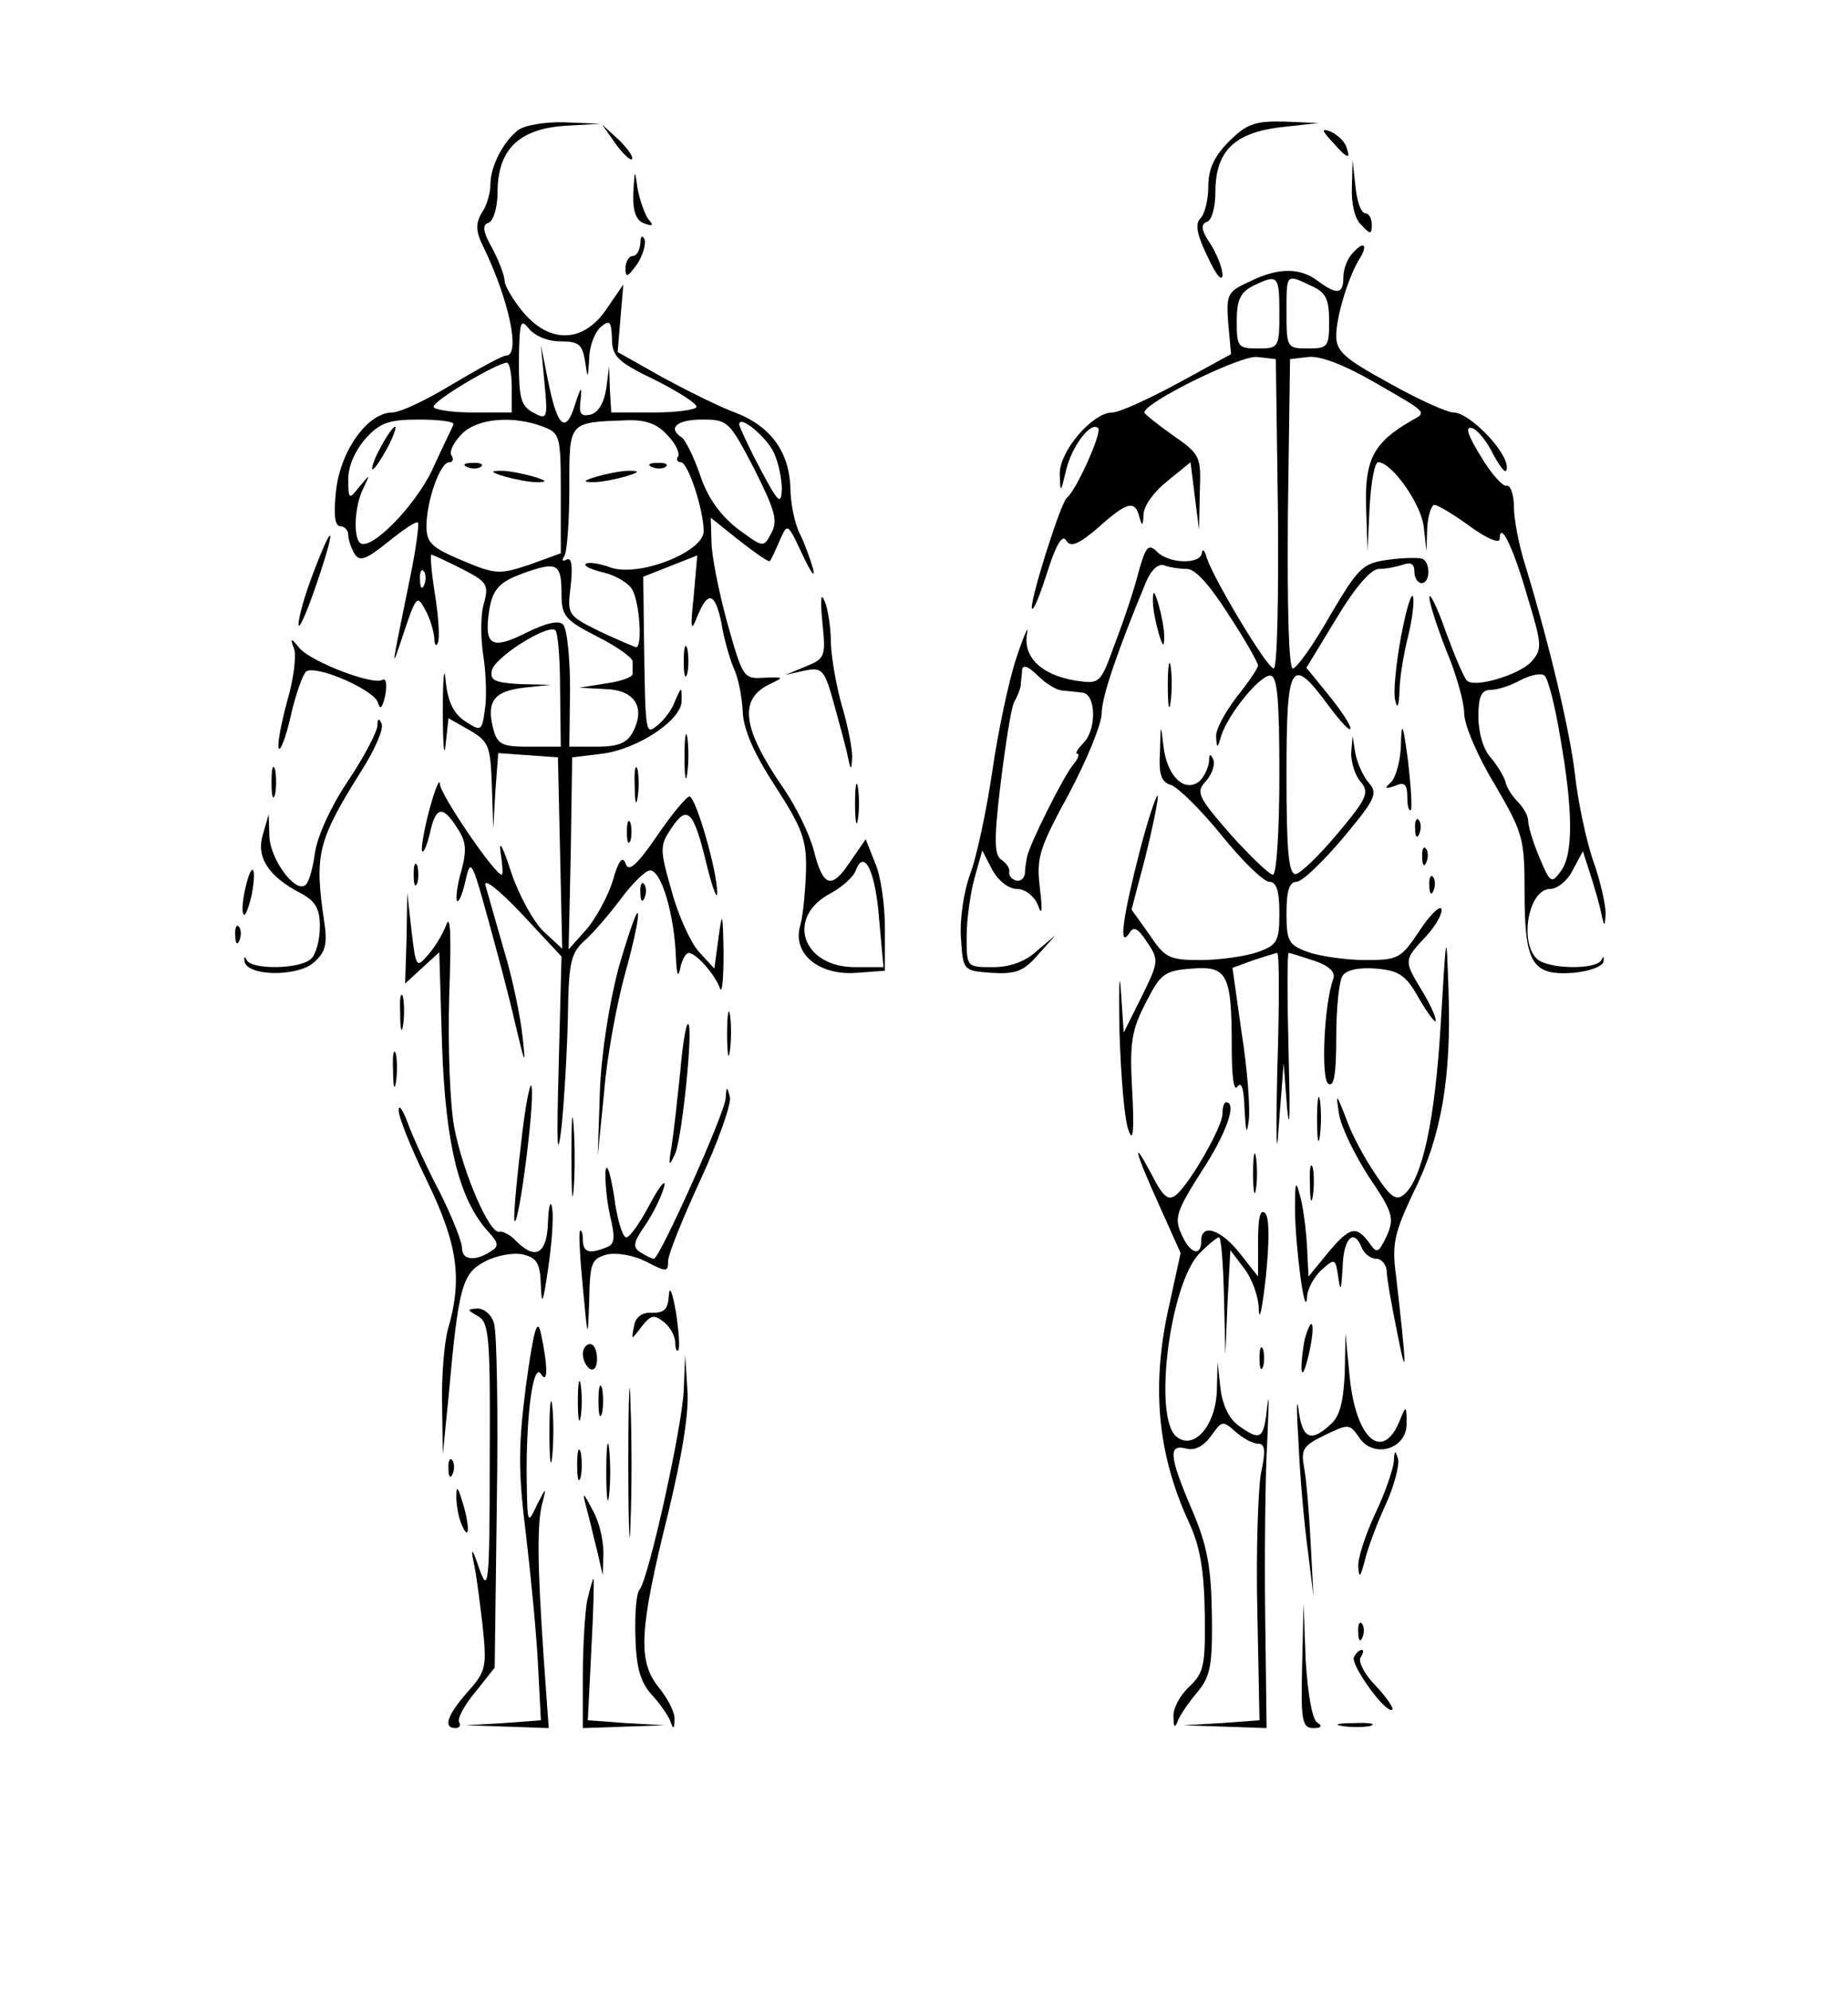 <?xml version="1.0" standalone="no"?>
<!DOCTYPE svg PUBLIC "-//W3C//DTD SVG 20010904//EN"
 "http://www.w3.org/TR/2001/REC-SVG-20010904/DTD/svg10.dtd">
<svg version="1.0" xmlns="http://www.w3.org/2000/svg"
 width="260pt" height="280pt" viewBox="0 0 260 280"
 preserveAspectRatio="xMidYMid meet">

<g transform="translate(0,280) scale(0.1,-0.1)"
fill="#000000" stroke="none">
<path d="M729 2617 c-21 -16 -39 -51 -39 -76 0 -12 -5 -30 -12 -40 -9 -15 -9
-26 2 -48 36 -74 53 -153 32 -153 -5 0 -38 -18 -75 -40 -36 -22 -74 -40 -85
-40 -34 0 -72 -52 -79 -108 -4 -36 -2 -52 6 -52 6 0 11 -6 11 -12 0 -7 4 -19
9 -27 7 -11 16 -8 47 17 21 17 40 30 42 27 2 -2 -3 -39 -12 -82 -26 -128 -27
-130 -8 -73 17 51 19 54 30 33 7 -12 12 -30 13 -40 0 -10 3 -13 5 -7 3 6 1 37
-4 68 -5 31 -7 56 -5 56 2 0 21 -9 43 -20 35 -18 38 -22 31 -48 -5 -15 -5 -49
-1 -74 4 -26 5 -61 2 -77 -4 -29 -5 -30 -28 -15 -16 11 -24 27 -27 57 -2 23
-4 4 -4 -43 0 -47 2 -68 4 -47 l4 37 30 -17 c27 -16 29 -22 31 -78 l2 -60 3
53 4 53 42 -3 42 -3 3 -135 3 -134 -26 24 c-14 13 -35 51 -46 84 -11 34 -17
46 -15 29 3 -18 4 -33 2 -33 -10 0 -86 112 -87 127 0 10 -7 -6 -15 -36 -8 -30
-12 -56 -10 -58 2 -3 7 9 11 26 8 37 18 39 38 7 13 -19 14 -31 6 -61 -6 -20
-8 -39 -6 -42 3 -2 8 11 12 29 7 31 9 28 31 -52 13 -47 31 -114 39 -150 14
-59 15 -61 10 -16 -3 27 -14 81 -26 120 -11 39 -23 80 -26 91 -3 11 19 -6 51
-40 l56 -60 -4 -155 c-3 -110 -2 -135 4 -85 4 39 8 109 9 156 1 74 4 88 22
105 12 10 35 37 51 58 16 22 35 41 42 42 16 2 35 -62 37 -123 1 -23 3 -29 6
-15 2 12 8 22 12 22 10 0 37 -30 44 -50 3 -8 5 14 5 50 -1 58 -2 60 -7 22 l-6
-44 -22 24 c-11 12 -29 51 -38 85 -17 59 -17 64 0 89 22 33 31 24 49 -51 8
-33 15 -51 15 -41 1 28 -30 136 -39 136 -4 0 -25 -25 -46 -56 -29 -42 -40 -51
-44 -38 -4 11 -10 4 -18 -25 -7 -22 -24 -53 -37 -68 l-25 -28 3 135 2 135 41
5 c51 6 114 48 113 75 0 20 0 20 -9 0 -4 -12 -15 -27 -24 -34 -18 -15 -18 -18
-20 126 l-1 82 38 15 38 15 -5 -57 c-5 -47 -4 -52 5 -29 15 37 25 34 34 -9 3
-20 11 -48 17 -63 7 -14 12 -42 13 -62 1 -25 16 -59 46 -105 38 -59 44 -75 43
-119 -1 -27 -4 -62 -8 -76 -12 -40 26 -71 79 -67 l40 3 0 60 c0 33 -6 75 -14
92 l-13 33 -22 -32 c-26 -39 -38 -36 -51 16 -6 23 -25 62 -43 88 -58 84 -63
125 -19 146 21 10 20 10 -8 9 -29 -2 -30 0 -52 78 -12 44 -22 95 -22 113 l-1
34 40 -32 c23 -18 42 -31 43 -29 2 2 8 15 14 29 11 25 11 25 32 -20 12 -25 18
-34 15 -20 -4 14 -12 36 -19 50 -7 14 -13 43 -13 65 -2 50 -28 86 -78 105 -22
8 -68 31 -103 50 l-62 35 4 48 4 47 -24 -35 c-32 -47 -79 -49 -117 -4 -14 17
-26 37 -26 44 0 7 -8 28 -17 45 -14 25 -15 34 -5 37 6 3 12 21 12 42 0 60 29
89 93 94 l52 3 -50 2 c-27 1 -57 -4 -66 -11z m59 -297 c26 0 31 -4 35 -27 4
-27 4 -27 6 3 0 17 8 37 16 44 13 11 15 8 16 -16 0 -25 8 -33 60 -58 32 -16
59 -33 59 -38 0 -4 -27 -8 -60 -8 l-60 0 -2 33 -1 32 -4 -31 c-3 -20 -11 -34
-22 -37 -14 -3 -17 1 -14 22 2 19 0 17 -8 -8 -13 -42 -25 -32 -38 34 l-10 50
5 -53 c5 -51 4 -53 -16 -42 -17 9 -20 20 -20 73 1 54 2 60 14 45 8 -10 26 -18
44 -18z m-68 -65 l0 -35 -55 0 c-30 0 -55 4 -55 8 0 9 88 61 103 62 4 0 7 -16
7 -35z m-82 -52 c-2 -5 -16 -33 -30 -64 -25 -52 -88 -116 -102 -102 -9 10 -7
52 5 76 10 21 10 21 -5 3 -15 -19 -16 -19 -16 11 0 18 10 40 25 57 20 22 33
26 75 26 29 0 50 -3 48 -7z m126 -3 c24 -9 25 -13 25 -94 l0 -84 -44 -16 c-42
-14 -48 -14 -95 6 -43 18 -50 25 -50 48 0 35 19 90 32 90 5 0 7 4 3 10 -3 5 3
18 15 30 22 22 72 26 114 10z m175 -12 c11 -11 18 -25 15 -30 -3 -4 -1 -8 4
-8 10 0 32 -67 32 -97 0 -29 -91 -65 -131 -51 -16 6 -32 8 -35 5 -3 -3 8 -8
25 -12 17 -4 36 -15 41 -25 10 -19 14 -80 5 -80 -2 0 -25 10 -51 22 -46 23
-46 23 -41 65 3 28 1 40 -6 36 -6 -3 -7 -1 -3 5 4 7 7 50 7 96 0 94 -2 92 81
95 26 1 43 -5 57 -21z m122 -47 c29 -58 34 -73 24 -91 -11 -21 -11 -20 -48 7
-24 19 -42 44 -52 75 -9 26 -21 50 -26 53 -20 13 -7 25 29 25 36 0 38 -2 73
-69z m28 22 c6 -13 11 -36 11 -51 -1 -23 -5 -19 -30 28 -16 30 -29 58 -30 63
0 15 39 -18 49 -40z m-299 -198 c0 -31 5 -37 50 -60 28 -14 50 -30 50 -35 0
-6 0 -13 0 -17 1 -5 -16 -11 -37 -14 l-38 -6 37 -2 c41 -1 57 -26 38 -61 -8
-15 -21 -20 -50 -20 l-39 0 1 81 c0 44 -4 85 -10 91 -6 6 -24 2 -52 -12 -48
-24 -59 -18 -52 30 5 33 15 43 57 57 39 13 45 9 45 -32z m-193 13 c-3 -8 -6
-5 -6 6 -1 11 2 17 5 13 3 -3 4 -12 1 -19z m191 -148 l1 -80 -44 0 c-39 0 -45
3 -51 25 -10 39 1 53 43 58 l38 4 -43 1 c-35 2 -43 5 -40 19 3 18 77 65 89 57
4 -2 7 -40 7 -84z m449 -324 l6 -66 -40 0 c-75 0 -98 71 -34 104 16 9 32 23
35 32 12 32 28 -2 33 -70z"/>
<path d="M535 2170 c-9 -16 -13 -30 -11 -30 3 0 12 14 21 30 9 17 13 30 11 30
-3 0 -12 -13 -21 -30z"/>
<path d="M658 2143 c7 -3 16 -2 19 1 4 3 -2 6 -13 5 -11 0 -14 -3 -6 -6z"/>
<path d="M710 2130 c14 -4 34 -8 45 -8 16 0 15 2 -5 8 -14 4 -34 8 -45 8 -16
0 -15 -2 5 -8z"/>
<path d="M918 2143 c7 -3 16 -2 19 1 4 3 -2 6 -13 5 -11 0 -14 -3 -6 -6z"/>
<path d="M840 2130 c-20 -6 -21 -8 -5 -8 11 0 31 4 45 8 20 6 21 8 5 8 -11 0
-31 -4 -45 -8z"/>
<path d="M1729 2601 c-21 -21 -29 -39 -29 -63 0 -19 -5 -39 -11 -45 -8 -8 -5
-23 10 -54 11 -24 20 -36 21 -26 0 10 -8 30 -17 44 -13 19 -14 28 -5 31 7 2
12 21 12 42 0 57 26 83 91 91 l54 6 -48 2 c-41 1 -53 -3 -78 -28z"/>
<path d="M866 2598 c10 -14 21 -24 23 -22 3 3 -6 15 -18 27 l-24 22 19 -27z"/>
<path d="M1875 2600 c21 -24 26 -25 19 -6 -3 8 -13 17 -22 21 -13 5 -13 2 3
-15z"/>
<path d="M1902 2537 c-1 -23 4 -45 13 -53 13 -14 15 -14 15 0 0 9 -4 16 -9 16
-6 0 -12 17 -14 38 l-4 37 -1 -38z"/>
<path d="M891 2529 c-1 -26 4 -39 15 -43 13 -5 14 -3 6 6 -5 7 -12 27 -15 43
-4 28 -4 28 -6 -6z"/>
<path d="M901 2458 c-1 -10 -5 -18 -11 -18 -5 0 -10 -8 -10 -17 0 -14 3 -13
16 5 8 12 13 28 11 35 -3 7 -6 5 -6 -5z"/>
<path d="M1903 2444 c-7 -7 -13 -22 -13 -34 0 -24 -9 -25 -36 -5 -25 19 -56
19 -96 -1 -31 -14 -33 -18 -30 -58 l4 -44 -75 -41 c-41 -22 -82 -41 -92 -41
-28 0 -75 -55 -74 -87 1 -27 1 -27 9 6 8 34 35 69 45 59 6 -6 -31 -88 -44 -98
-9 -7 -54 -151 -49 -156 3 -2 12 22 22 53 12 38 21 52 26 43 6 -10 17 -6 45
18 41 37 52 39 58 15 4 -14 5 -13 6 4 0 12 16 33 34 47 l32 26 6 -48 6 -47 1
53 c2 50 1 53 -38 80 -21 15 -39 29 -40 32 0 14 136 81 159 78 l26 -3 3 -217
c1 -120 -1 -218 -6 -218 -9 0 -83 123 -94 155 -3 11 -6 14 -7 8 -1 -17 -46
-16 -63 1 -12 12 -16 8 -26 -28 -6 -24 -21 -69 -33 -100 -21 -58 -21 -58 -56
-53 -48 8 -74 33 -68 66 3 14 -4 -1 -15 -34 -11 -33 -26 -105 -34 -160 -8 -55
-22 -120 -31 -144 -9 -24 -15 -65 -13 -90 3 -46 3 -46 43 -49 34 -2 45 2 65
25 l25 28 -26 -22 c-16 -15 -38 -23 -62 -23 -37 0 -37 0 -37 43 0 23 5 60 11
82 l11 39 14 -27 c9 -16 23 -27 35 -27 11 0 24 -10 29 -22 6 -17 7 -10 3 24
-5 42 -1 55 41 132 25 47 46 98 46 113 0 23 23 90 63 186 7 16 17 25 25 22 8
-3 22 -5 32 -5 12 0 33 -24 59 -65 23 -35 41 -67 41 -71 0 -3 -13 -23 -30 -44
-16 -21 -30 -46 -29 -56 1 -17 2 -17 7 1 10 31 54 85 69 85 10 0 13 -31 13
-140 0 -78 -4 -140 -9 -140 -5 0 -32 26 -60 57 -46 53 -49 59 -34 75 8 9 13
23 10 30 -4 9 -6 8 -6 -3 -1 -9 -7 -22 -14 -28 -21 -16 -45 8 -50 49 -4 34 -4
33 -5 -7 -2 -33 2 -43 16 -47 10 -4 42 -35 71 -71 29 -36 59 -65 67 -65 10 0
14 -13 14 -44 0 -40 -3 -45 -31 -55 -18 -6 -54 -11 -80 -11 -44 0 -50 3 -72
36 l-25 35 19 72 c10 40 18 79 18 87 0 8 -12 -25 -25 -75 -24 -93 -31 -141
-15 -117 6 10 12 7 25 -13 17 -25 16 -28 -8 -77 l-25 -50 -4 59 c-2 32 -3 6
-2 -57 2 -63 7 -126 13 -140 6 -17 8 -1 5 55 -4 69 -1 86 19 125 21 41 26 45
65 48 50 4 56 -8 56 -111 0 -41 3 -63 8 -55 6 8 9 -3 10 -32 2 -33 3 -37 6
-15 2 17 -2 72 -10 122 l-13 92 30 11 c16 5 31 10 33 10 3 0 3 -75 0 -167 -2
-94 -1 -128 2 -78 l7 90 5 -65 c4 -36 4 -1 2 78 -2 78 -2 142 0 142 2 0 18 -5
36 -11 21 -7 30 -16 27 -25 -13 -34 -18 -142 -7 -148 8 -5 11 14 11 66 0 40 4
79 9 86 5 8 23 12 47 10 33 -3 42 -9 61 -43 13 -22 23 -35 23 -30 0 6 -9 25
-20 43 -25 41 -25 42 6 75 14 15 24 33 22 39 -2 5 -16 -8 -31 -31 -26 -39 -30
-41 -76 -41 -26 0 -62 5 -80 11 -28 10 -31 15 -31 55 0 31 4 44 14 44 8 0 37
28 65 61 46 55 50 63 37 78 -8 9 -16 27 -19 41 l-4 25 -2 -24 c0 -14 6 -32 13
-40 13 -15 10 -23 -32 -73 -26 -31 -53 -57 -59 -57 -10 -1 -13 33 -13 139 0
159 6 170 59 98 17 -23 31 -38 31 -32 0 5 -14 26 -31 47 l-31 38 42 69 c27 45
49 70 60 70 10 0 25 3 34 6 11 4 16 1 16 -10 0 -9 5 -16 10 -16 12 0 13 27 2
34 -4 2 -26 2 -48 -1 -37 -5 -42 -10 -83 -79 -23 -41 -47 -74 -52 -74 -6 0 -8
88 -7 218 l3 217 26 3 c16 2 50 -11 90 -34 80 -46 77 -43 54 -56 -52 -30 -65
-54 -63 -120 l2 -63 3 63 c2 34 7 62 12 62 19 0 60 -58 64 -90 l4 -35 1 33 c1
17 6 32 10 32 5 0 28 -14 50 -30 23 -17 42 -25 42 -18 0 27 19 -11 39 -81 21
-69 21 -74 5 -92 -17 -18 -80 -37 -90 -26 -4 3 -17 34 -30 69 -12 35 -23 56
-23 48 0 -8 11 -42 24 -75 14 -33 25 -73 25 -88 0 -16 19 -61 43 -100 40 -69
42 -75 42 -153 0 -99 11 -116 68 -112 23 2 42 9 43 16 1 7 0 8 -3 2 -7 -14
-76 -13 -91 2 -25 25 -11 98 19 98 10 0 25 12 32 27 l14 26 11 -34 c6 -19 13
-43 15 -54 4 -19 5 -19 6 1 0 11 -7 45 -18 75 -10 30 -21 83 -25 119 -7 61
-35 180 -70 295 -9 28 -16 65 -16 82 0 18 -5 32 -11 30 -5 -1 -22 18 -36 42
-18 29 -22 42 -12 39 8 -2 22 -20 31 -39 12 -21 18 -27 18 -16 0 23 -53 77
-75 77 -9 0 -49 18 -90 41 -64 35 -75 45 -75 67 0 27 18 86 34 110 11 19 4 23
-11 6z m-103 -84 c0 -49 -1 -50 -30 -50 -28 0 -30 2 -30 38 0 30 5 41 23 50
35 17 37 15 37 -38z m45 38 c20 -9 25 -18 25 -50 0 -36 -2 -38 -30 -38 -29 0
-30 1 -30 50 0 56 -1 55 35 38z m-350 -569 c8 -1 21 -2 28 -3 19 -2 20 -51 2
-70 -9 -9 -13 -16 -9 -16 3 0 1 -7 -6 -15 -14 -17 -62 -113 -65 -130 -1 -5 -3
-16 -3 -23 -1 -8 -7 -12 -13 -10 -6 2 -10 7 -9 12 1 5 -4 12 -11 17 -10 6 -11
27 -1 109 7 56 15 107 19 113 4 7 8 17 9 22 0 6 2 16 2 23 1 8 9 5 22 -8 11
-11 27 -21 35 -21z m700 -65 c18 -102 19 -165 1 -189 -13 -18 -15 -17 -30 19
-9 21 -16 44 -16 52 0 7 -7 19 -15 27 -8 8 -16 21 -17 28 -2 7 -11 22 -20 33
-11 11 -18 36 -18 58 0 29 4 38 18 38 9 0 28 6 42 14 14 7 29 10 33 6 5 -4 15
-43 22 -86z"/>
<path d="M441 1995 c-12 -31 -21 -63 -21 -73 0 -9 11 15 24 53 29 84 27 99 -3
20z"/>
<path d="M1157 1925 c5 -48 4 -51 -23 -62 l-29 -12 27 6 c25 5 28 2 42 -49 8
-29 17 -62 19 -73 4 -19 5 -19 6 1 0 11 -6 43 -14 70 -8 27 -15 67 -16 89 0
22 -4 49 -9 60 -5 13 -6 2 -3 -30z"/>
<path d="M1622 1955 c0 -11 4 -31 8 -45 6 -20 8 -21 8 -5 0 11 -4 31 -8 45 -6
20 -8 21 -8 5z"/>
<path d="M1971 1904 c-7 -38 -11 -78 -8 -89 3 -13 5 -8 6 13 0 18 6 53 12 77
6 24 9 49 7 56 -2 7 -10 -19 -17 -57z"/>
<path d="M414 1887 c3 -10 -1 -43 -10 -73 -8 -30 -14 -60 -12 -66 2 -6 10 14
17 45 7 31 17 59 22 63 15 9 98 -27 101 -45 3 -10 6 -6 10 11 3 16 1 25 -4 22
-13 -8 -100 25 -117 45 -12 15 -13 14 -7 -2z"/>
<path d="M962 1870 c0 -19 2 -27 5 -17 2 9 2 25 0 35 -3 9 -5 1 -5 -18z"/>
<path d="M1643 1835 c0 -27 2 -38 4 -22 2 15 2 37 0 50 -2 12 -4 0 -4 -28z"/>
<path d="M531 1779 c-1 -9 -19 -44 -42 -78 -24 -36 -43 -78 -46 -101 -3 -22
-9 -43 -14 -45 -15 -10 -49 38 -50 69 l-1 31 -8 -28 c-10 -32 7 -59 53 -83 21
-11 27 -22 27 -47 0 -18 -5 -38 -12 -45 -15 -15 -84 -16 -91 -2 -3 6 -4 5 -3
-2 4 -21 75 -22 98 -1 16 14 19 26 14 58 -14 94 -9 113 53 212 18 28 31 58 28
65 -4 9 -6 8 -6 -3z"/>
<path d="M1971 1755 c0 -23 -7 -47 -13 -54 -11 -10 -10 -11 5 -6 13 6 17 2 17
-16 0 -12 2 -20 5 -18 2 3 0 34 -4 69 -7 52 -9 57 -10 25z"/>
<path d="M963 1735 c0 -27 2 -38 4 -22 2 15 2 37 0 50 -2 12 -4 0 -4 -28z"/>
<path d="M382 1700 c0 -19 2 -27 5 -17 2 9 2 25 0 35 -3 9 -5 1 -5 -18z"/>
<path d="M893 1695 c0 -22 2 -30 4 -17 2 12 2 30 0 40 -3 9 -5 -1 -4 -23z"/>
<path d="M1203 1670 c0 -25 2 -35 4 -22 2 12 2 32 0 45 -2 12 -4 2 -4 -23z"/>
<path d="M882 1630 c0 -14 2 -19 5 -12 2 6 2 18 0 25 -3 6 -5 1 -5 -13z"/>
<path d="M1991 1634 c0 -11 3 -14 6 -6 3 7 2 16 -1 19 -3 4 -6 -2 -5 -13z"/>
<path d="M2001 1594 c0 -11 3 -14 6 -6 3 7 2 16 -1 19 -3 4 -6 -2 -5 -13z"/>
<path d="M582 1570 c0 -14 2 -19 5 -12 2 6 2 18 0 25 -3 6 -5 1 -5 -13z"/>
<path d="M345 1550 c-4 -17 -5 -34 -2 -36 2 -3 7 10 11 27 8 42 0 50 -9 9z"/>
<path d="M2011 1554 c0 -11 3 -14 6 -6 3 7 2 16 -1 19 -3 4 -6 -2 -5 -13z"/>
<path d="M901 1544 c0 -11 3 -14 6 -6 3 7 2 16 -1 19 -3 4 -6 -2 -5 -13z"/>
<path d="M572 1481 l-2 -64 24 22 24 22 4 -133 c5 -138 24 -215 65 -260 15
-16 15 -21 3 -28 -22 -14 -40 -12 -40 5 0 9 -14 44 -31 78 -18 34 -38 78 -45
97 -7 19 -13 28 -13 19 -1 -8 17 -53 40 -100 43 -89 50 -137 29 -209 -5 -19
-9 -66 -8 -105 l1 -70 8 80 c14 156 19 174 51 191 17 9 41 13 54 10 20 -5 24
-13 25 -44 1 -29 3 -25 10 23 5 33 8 71 6 85 -2 14 -5 6 -6 -17 -1 -46 -17
-56 -45 -28 -8 9 -19 14 -23 13 -14 -5 -52 84 -64 147 -6 34 -9 113 -7 185 3
81 2 116 -4 100 -5 -14 -17 -33 -26 -43 -16 -19 -17 -17 -23 34 l-6 54 -1 -64z"/>
<path d="M870 1438 c-13 -50 -24 -119 -26 -173 l-3 -90 9 90 c4 50 18 125 30
168 12 43 20 81 17 83 -2 2 -14 -33 -27 -78z"/>
<path d="M331 1484 c0 -11 3 -14 6 -6 3 7 2 16 -1 19 -3 4 -6 -2 -5 -13z"/>
<path d="M2027 1360 c-8 -135 -26 -219 -52 -240 -11 -9 -19 -3 -40 29 -15 22
-34 57 -41 78 -14 36 -15 37 -10 6 3 -18 22 -57 42 -88 34 -50 36 -58 25 -83
-12 -25 -14 -25 -25 -9 -18 24 -27 22 -58 -15 l-27 -33 -2 40 c-1 22 -5 54 -9
70 -7 27 -8 25 -8 -15 0 -49 14 -159 17 -124 0 11 10 29 20 38 19 17 20 17 24
-11 3 -21 4 -17 6 15 1 41 16 56 27 27 4 -8 12 -15 20 -15 8 0 14 -8 15 -17 0
-10 7 -49 15 -88 14 -72 13 -48 -2 82 -6 44 -2 60 25 117 39 78 53 161 49 281
-3 90 -3 90 -11 -45z"/>
<path d="M563 1375 c0 -22 2 -30 4 -17 2 12 2 30 0 40 -3 9 -5 -1 -4 -23z"/>
<path d="M1023 1345 c0 -27 2 -38 4 -22 2 15 2 37 0 50 -2 12 -4 0 -4 -28z"/>
<path d="M957 1292 c-4 -38 -9 -84 -12 -103 -5 -29 -4 -31 5 -11 10 24 26 182
18 182 -3 0 -8 -31 -11 -68z"/>
<path d="M553 1295 c0 -22 2 -30 4 -17 2 12 2 30 0 40 -3 9 -5 -1 -4 -23z"/>
<path d="M733 1191 c-7 -58 -11 -106 -9 -108 6 -6 28 162 24 188 -1 13 -9 -23
-15 -80z"/>
<path d="M1021 1256 c-1 -21 -93 -226 -101 -226 -3 0 -11 4 -19 9 -11 7 -10
14 6 37 11 16 23 40 27 54 4 14 -5 4 -19 -22 -14 -27 -29 -48 -34 -48 -5 0
-13 26 -17 58 -5 31 -10 48 -12 36 -1 -11 1 -39 6 -62 8 -33 7 -42 -5 -46 -24
-10 -33 -7 -33 11 0 9 -2 14 -4 12 -2 -2 0 -38 4 -79 7 -75 7 -75 9 -18 1 52
3 58 25 64 14 3 37 -1 55 -10 29 -15 31 -15 31 1 0 9 21 61 46 115 25 54 43
106 41 115 -4 16 -5 16 -6 -1z"/>
<path d="M1853 1225 c0 -27 2 -38 4 -22 2 15 2 37 0 50 -2 12 -4 0 -4 -28z"/>
<path d="M804 1175 c0 -49 1 -71 3 -48 2 23 2 64 0 90 -2 26 -3 8 -3 -42z"/>
<path d="M1720 1234 c0 -18 -45 -97 -65 -114 -11 -9 -18 -4 -34 27 -30 57 -25
35 10 -42 l30 -67 -15 -69 c-27 -115 -18 -212 26 -308 16 -34 22 -67 23 -129
1 -74 -1 -84 -22 -104 -13 -12 -23 -31 -22 -42 0 -15 2 -17 6 -6 3 8 16 27 28
41 18 22 21 37 20 110 -1 67 -7 97 -28 146 -32 75 -34 93 -8 86 12 -3 24 3 35
18 15 21 16 22 34 6 10 -9 24 -17 32 -17 10 0 11 -10 4 -42 -4 -24 -7 -111 -5
-195 l3 -152 -54 -4 -53 -3 58 -2 59 -2 -2 158 c-1 86 0 198 3 247 2 50 3 71
0 48 -5 -47 -9 -50 -40 -28 -14 10 -23 29 -26 53 l-4 37 -1 -41 c-2 -50 -33
-84 -57 -64 -33 27 -9 216 33 258 12 12 24 22 27 22 3 0 6 -37 7 -82 l2 -83 3
73 4 74 19 -25 c11 -14 21 -40 21 -59 1 -18 5 3 10 47 5 50 5 83 -1 89 -7 7
-10 -7 -10 -39 l0 -50 -26 33 c-27 34 -54 42 -54 17 0 -23 -16 -18 -28 10 -10
22 -7 32 28 87 35 53 51 98 35 98 -3 0 -5 -7 -5 -16z"/>
<path d="M1763 1150 c0 -25 2 -35 4 -22 2 12 2 32 0 45 -2 12 -4 2 -4 -23z"/>
<path d="M1843 1135 c0 -22 2 -30 4 -17 2 12 2 30 0 40 -3 9 -5 -1 -4 -23z"/>
<path d="M941 979 c-1 -20 -6 -25 -23 -25 -15 1 -24 -6 -26 -19 -4 -20 -4 -20
11 0 13 16 17 17 31 6 9 -7 16 -20 16 -29 0 -8 2 -13 4 -11 3 3 1 27 -3 54 -5
28 -9 38 -10 24z"/>
<path d="M673 949 c15 -9 17 -29 16 -202 0 -178 -2 -189 -15 -152 -9 27 -12
30 -8 10 4 -16 9 -58 13 -91 6 -58 5 -64 -21 -93 -29 -33 -35 -51 -17 -51 5 0
8 4 5 8 -3 5 7 24 23 43 l27 34 3 232 c2 127 0 241 -4 252 -3 12 -14 21 -23
21 -16 -1 -15 -2 1 -11z"/>
<path d="M740 852 c-11 -87 -11 -121 0 -210 7 -59 15 -142 17 -184 l4 -77 -53
-4 -53 -3 59 -2 58 -2 -7 98 c-9 133 -10 193 -1 222 5 20 4 18 -8 -5 -14 -30
-14 -29 -15 36 -1 88 9 164 20 147 10 -16 10 11 0 57 -5 23 -10 6 -21 -73z"/>
<path d="M1836 918 c-3 -13 -5 -32 -5 -43 1 -11 5 -2 10 19 10 42 6 62 -5 24z"/>
<path d="M1892 869 c-2 -40 -7 -61 -20 -72 -28 -26 -40 -20 -45 21 -3 20 -3
-1 0 -48 2 -47 8 -114 13 -150 l8 -65 -4 75 c-2 41 -6 89 -9 105 -5 27 -2 32
29 47 33 16 35 16 48 -3 20 -31 68 -17 67 20 0 24 -1 25 -9 5 -24 -61 -62 -29
-71 59 l-6 62 -1 -56z"/>
<path d="M820 896 c0 -8 5 -18 10 -21 6 -3 10 3 10 14 0 12 -4 21 -10 21 -5 0
-10 -6 -10 -14z"/>
<path d="M884 745 c0 -93 2 -133 3 -88 2 45 2 122 0 170 -1 48 -3 12 -3 -82z"/>
<path d="M1772 890 c0 -14 2 -19 5 -12 2 6 2 18 0 25 -3 6 -5 1 -5 -13z"/>
<path d="M962 846 c-2 -52 -49 -264 -62 -281 -5 -5 -7 -36 -6 -67 1 -42 7 -63
22 -80 12 -13 24 -30 27 -38 4 -12 6 -12 6 2 1 9 -9 29 -22 45 -30 37 -28 80
13 245 20 83 30 144 27 175 l-3 48 -2 -49z"/>
<path d="M813 830 c0 -25 2 -35 4 -22 2 12 2 32 0 45 -2 12 -4 2 -4 -23z"/>
<path d="M842 830 c0 -19 2 -27 5 -17 2 9 2 25 0 35 -3 9 -5 1 -5 -18z"/>
<path d="M773 785 c0 -38 2 -53 4 -32 2 20 2 52 0 70 -2 17 -4 1 -4 -38z"/>
<path d="M853 730 c0 -36 2 -50 4 -32 2 17 2 47 0 65 -2 17 -4 3 -4 -33z"/>
<path d="M812 740 c0 -19 2 -27 5 -17 2 9 2 25 0 35 -3 9 -5 1 -5 -18z"/>
<path d="M1961 745 c-1 -11 -12 -44 -26 -73 -14 -30 -25 -64 -24 -75 1 -17 3
-15 9 8 4 17 17 52 29 78 12 26 20 56 18 65 -4 14 -5 13 -6 -3z"/>
<path d="M631 734 c0 -11 3 -14 6 -6 3 7 2 16 -1 19 -3 4 -6 -2 -5 -13z"/>
<path d="M642 695 c0 -11 3 -29 8 -40 11 -25 11 1 0 35 -6 20 -8 21 -8 5z"/>
<path d="M825 680 c4 -14 10 -41 15 -60 l8 -35 1 31 c0 18 -6 45 -15 60 -14
27 -15 27 -9 4z"/>
<path d="M826 549 c-3 -17 -6 -65 -6 -105 l0 -74 58 2 57 2 -54 3 -54 4 5 100
c3 54 4 99 3 99 -1 0 -5 -14 -9 -31z"/>
<path d="M1832 458 c-2 -78 0 -88 16 -88 11 0 13 3 5 8 -7 5 -13 40 -16 87
l-3 80 -2 -87z"/>
<path d="M1911 504 c0 -11 3 -14 6 -6 3 7 2 16 -1 19 -3 4 -6 -2 -5 -13z"/>
<path d="M1905 470 c-6 -10 46 -82 54 -74 2 2 -8 17 -23 33 -16 16 -25 34 -22
40 4 6 5 11 2 11 -3 0 -8 -4 -11 -10z"/>
<path d="M1888 373 c12 -2 30 -2 40 0 9 3 -1 5 -23 4 -22 0 -30 -2 -17 -4z"/>
</g>
</svg>
